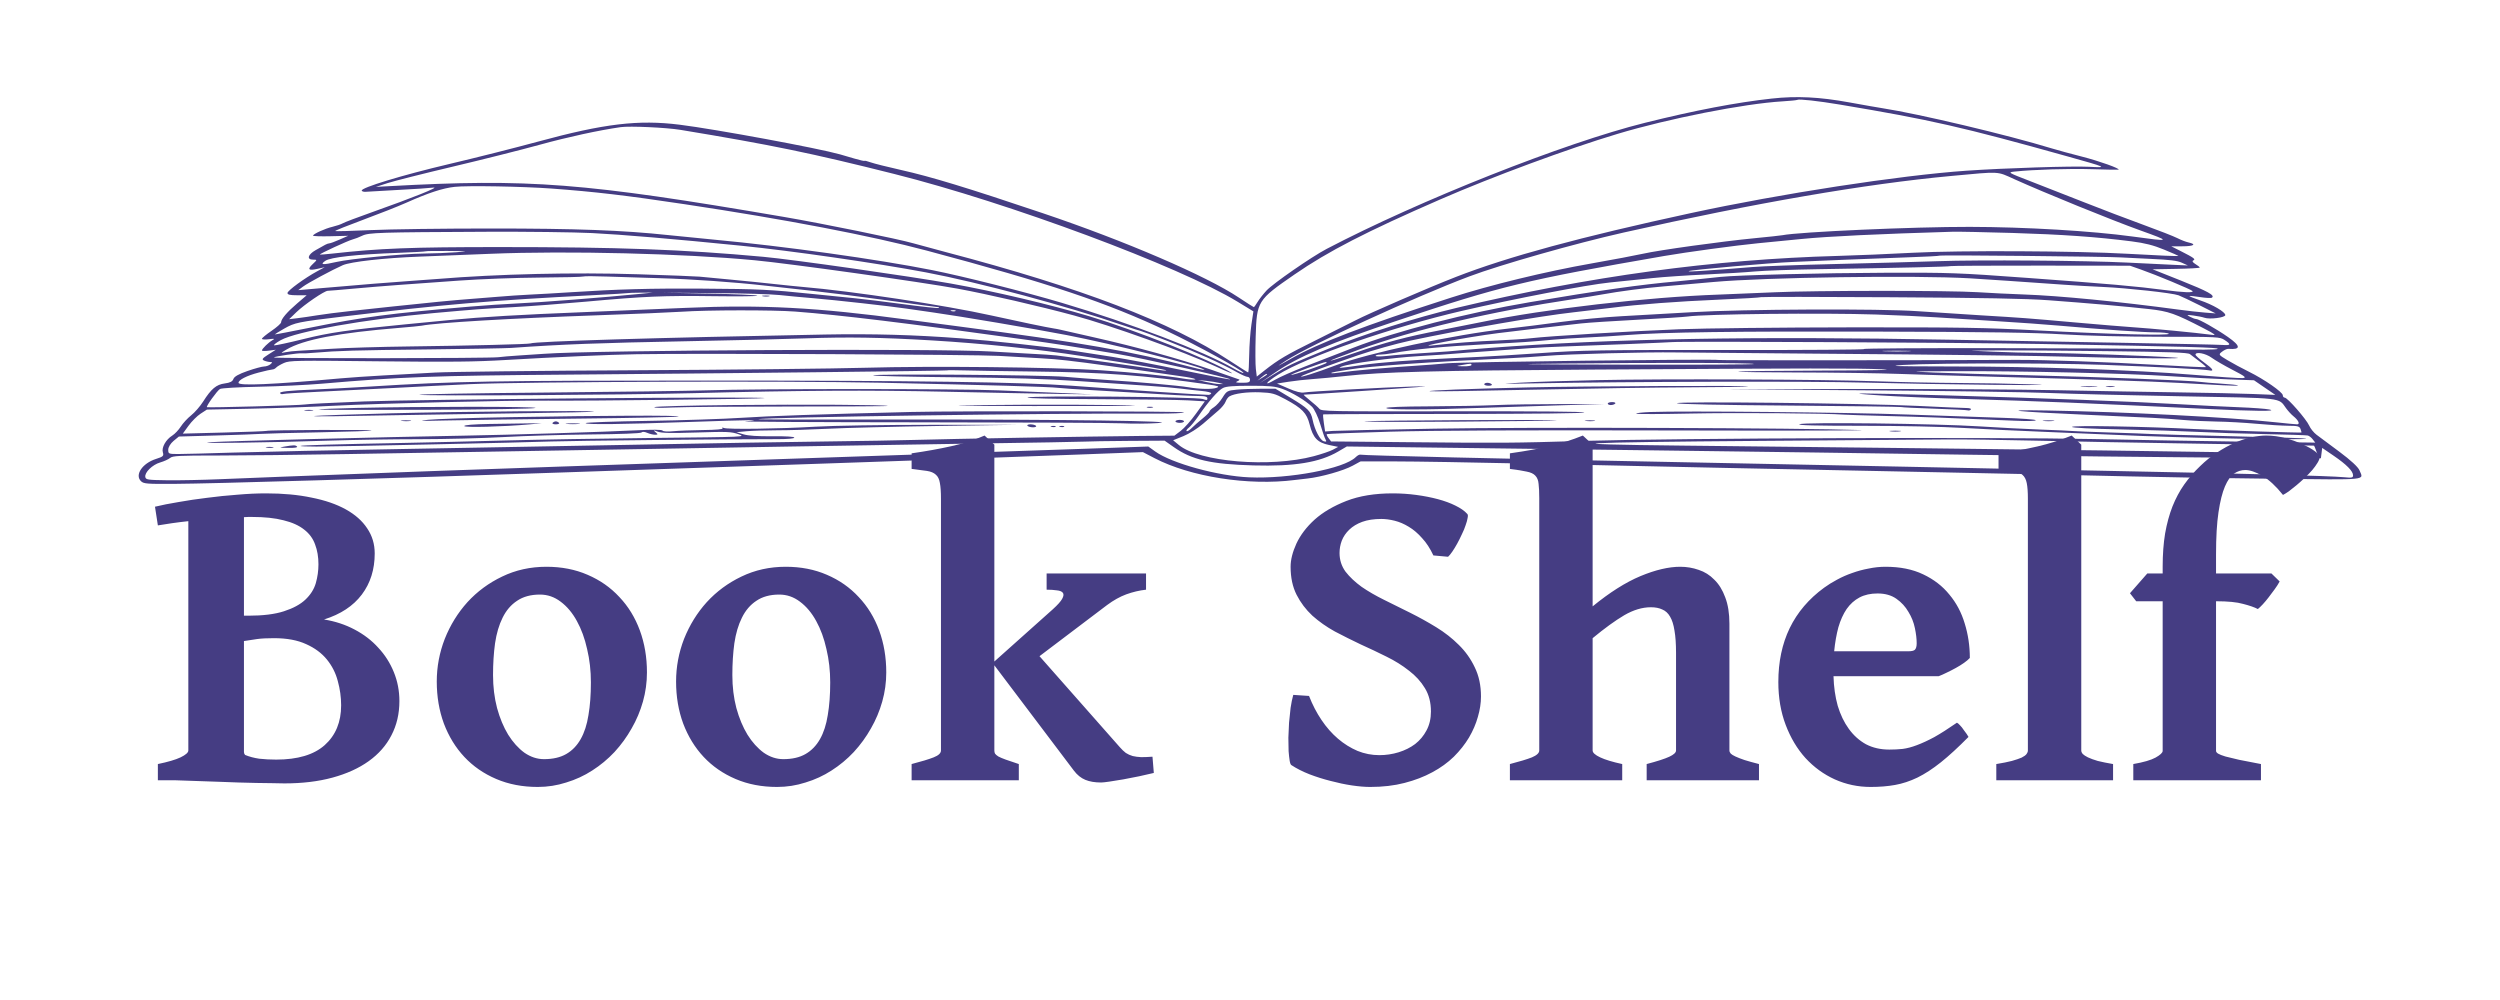 <svg width="150" height="60" viewBox="0 0 150 60" fill="none" xmlns="http://www.w3.org/2000/svg">
<path d="M23.964 42.066C23.964 42.822 23.804 43.508 23.484 44.121C23.173 44.726 22.719 45.242 22.123 45.669C21.527 46.096 20.802 46.425 19.948 46.657C19.102 46.888 18.142 47.004 17.065 47.004C16.87 47.004 16.625 46.999 16.331 46.99C16.047 46.99 15.731 46.986 15.384 46.977C15.046 46.968 14.69 46.959 14.316 46.95C13.943 46.941 13.578 46.928 13.222 46.91C12.377 46.884 11.483 46.852 10.54 46.817H9.472V45.843C10.077 45.718 10.531 45.585 10.833 45.442C11.145 45.291 11.3 45.153 11.3 45.029V31.27C10.962 31.306 10.638 31.346 10.326 31.391C10.015 31.435 9.73 31.48 9.472 31.524L9.299 30.403C9.699 30.305 10.171 30.212 10.713 30.123C11.256 30.025 11.825 29.941 12.421 29.869C13.026 29.789 13.631 29.727 14.236 29.683C14.85 29.629 15.424 29.602 15.958 29.602C16.981 29.602 17.893 29.687 18.693 29.856C19.503 30.016 20.188 30.252 20.748 30.563C21.309 30.875 21.736 31.253 22.029 31.698C22.332 32.142 22.483 32.645 22.483 33.206C22.483 34.166 22.225 34.989 21.709 35.674C21.193 36.359 20.437 36.857 19.441 37.169C20.108 37.276 20.717 37.476 21.269 37.769C21.829 38.063 22.305 38.428 22.697 38.864C23.097 39.291 23.408 39.78 23.631 40.331C23.853 40.874 23.964 41.452 23.964 42.066ZM16.438 38.29C16.029 38.29 15.691 38.307 15.424 38.343C15.157 38.379 14.895 38.419 14.637 38.463V45.122C14.637 45.184 14.659 45.242 14.703 45.296C14.961 45.402 15.246 45.478 15.557 45.523C15.878 45.558 16.216 45.576 16.572 45.576C17.861 45.576 18.831 45.287 19.481 44.709C20.139 44.121 20.468 43.325 20.468 42.32C20.468 41.831 20.401 41.346 20.268 40.865C20.143 40.385 19.925 39.953 19.614 39.571C19.303 39.188 18.889 38.881 18.373 38.65C17.857 38.41 17.212 38.29 16.438 38.29ZM15.117 31.017H14.89C14.81 31.017 14.726 31.021 14.637 31.03V36.942H14.89C15.78 36.942 16.496 36.853 17.039 36.675C17.59 36.497 18.017 36.266 18.32 35.981C18.631 35.688 18.84 35.358 18.947 34.994C19.054 34.62 19.107 34.242 19.107 33.859C19.107 33.414 19.04 33.019 18.907 32.672C18.782 32.316 18.564 32.018 18.253 31.778C17.942 31.529 17.528 31.342 17.012 31.217C16.505 31.084 15.873 31.017 15.117 31.017ZM35.454 40.945C35.454 40.242 35.378 39.575 35.227 38.944C35.085 38.303 34.88 37.743 34.613 37.262C34.346 36.773 34.022 36.386 33.639 36.101C33.266 35.817 32.852 35.674 32.398 35.674C31.847 35.674 31.388 35.799 31.024 36.048C30.659 36.288 30.37 36.626 30.156 37.062C29.943 37.489 29.791 38.001 29.703 38.597C29.622 39.184 29.582 39.82 29.582 40.505C29.582 41.208 29.663 41.866 29.823 42.48C29.992 43.094 30.214 43.628 30.49 44.081C30.775 44.535 31.099 44.895 31.464 45.162C31.838 45.42 32.229 45.549 32.638 45.549C33.172 45.549 33.617 45.447 33.973 45.242C34.329 45.038 34.618 44.74 34.84 44.348C35.063 43.957 35.218 43.476 35.307 42.907C35.405 42.338 35.454 41.684 35.454 40.945ZM38.817 40.345C38.817 40.941 38.737 41.524 38.577 42.093C38.416 42.662 38.19 43.2 37.896 43.708C37.611 44.215 37.269 44.686 36.869 45.122C36.468 45.549 36.023 45.918 35.534 46.23C35.054 46.541 34.533 46.781 33.973 46.95C33.421 47.128 32.852 47.217 32.265 47.217C31.348 47.217 30.517 47.057 29.769 46.737C29.022 46.417 28.386 45.976 27.861 45.416C27.336 44.855 26.927 44.188 26.633 43.414C26.349 42.64 26.206 41.799 26.206 40.892C26.206 40.011 26.366 39.157 26.687 38.33C27.016 37.502 27.47 36.769 28.048 36.128C28.635 35.487 29.329 34.976 30.13 34.593C30.939 34.202 31.824 34.006 32.785 34.006C33.693 34.006 34.516 34.166 35.254 34.487C36.001 34.807 36.637 35.252 37.162 35.821C37.696 36.382 38.105 37.049 38.39 37.823C38.675 38.597 38.817 39.437 38.817 40.345ZM49.813 40.945C49.813 40.242 49.737 39.575 49.586 38.944C49.444 38.303 49.239 37.743 48.972 37.262C48.705 36.773 48.38 36.386 47.998 36.101C47.624 35.817 47.211 35.674 46.757 35.674C46.205 35.674 45.747 35.799 45.382 36.048C45.018 36.288 44.728 36.626 44.515 37.062C44.301 37.489 44.15 38.001 44.061 38.597C43.981 39.184 43.941 39.82 43.941 40.505C43.941 41.208 44.021 41.866 44.181 42.48C44.35 43.094 44.573 43.628 44.849 44.081C45.133 44.535 45.458 44.895 45.823 45.162C46.196 45.42 46.588 45.549 46.997 45.549C47.531 45.549 47.976 45.447 48.331 45.242C48.687 45.038 48.977 44.74 49.199 44.348C49.421 43.957 49.577 43.476 49.666 42.907C49.764 42.338 49.813 41.684 49.813 40.945ZM53.176 40.345C53.176 40.941 53.096 41.524 52.935 42.093C52.775 42.662 52.548 43.2 52.255 43.708C51.97 44.215 51.628 44.686 51.227 45.122C50.827 45.549 50.382 45.918 49.893 46.23C49.412 46.541 48.892 46.781 48.331 46.95C47.78 47.128 47.211 47.217 46.623 47.217C45.707 47.217 44.875 47.057 44.128 46.737C43.381 46.417 42.745 45.976 42.22 45.416C41.695 44.855 41.286 44.188 40.992 43.414C40.707 42.64 40.565 41.799 40.565 40.892C40.565 40.011 40.725 39.157 41.045 38.33C41.375 37.502 41.828 36.769 42.407 36.128C42.994 35.487 43.688 34.976 44.488 34.593C45.298 34.202 46.183 34.006 47.144 34.006C48.051 34.006 48.874 34.166 49.613 34.487C50.36 34.807 50.996 35.252 51.521 35.821C52.055 36.382 52.464 37.049 52.748 37.823C53.033 38.597 53.176 39.437 53.176 40.345ZM54.697 46.817V45.843C55.284 45.691 55.724 45.558 56.018 45.442C56.312 45.327 56.458 45.189 56.458 45.029V29.923C56.458 29.514 56.436 29.198 56.392 28.975C56.356 28.753 56.276 28.588 56.151 28.482C56.027 28.366 55.849 28.29 55.618 28.255C55.386 28.219 55.079 28.179 54.697 28.135V27.2C55.56 27.076 56.352 26.934 57.072 26.773C57.802 26.613 58.469 26.4 59.074 26.133L59.661 26.68V39.691L63.171 36.555C63.464 36.288 63.651 36.079 63.731 35.928C63.82 35.768 63.833 35.648 63.771 35.568C63.709 35.487 63.589 35.438 63.411 35.421C63.233 35.394 63.028 35.381 62.797 35.381V34.407H68.762V35.381C68.362 35.425 67.966 35.519 67.574 35.661C67.192 35.803 66.809 36.017 66.427 36.301L62.37 39.371L67.187 44.829C67.312 44.971 67.432 45.087 67.548 45.175C67.672 45.256 67.81 45.318 67.961 45.362C68.112 45.398 68.282 45.42 68.468 45.429C68.664 45.429 68.891 45.42 69.149 45.402L69.229 46.377C68.971 46.439 68.677 46.505 68.348 46.577C68.019 46.639 67.699 46.701 67.388 46.764C67.085 46.817 66.809 46.861 66.56 46.897C66.32 46.932 66.155 46.95 66.066 46.95C65.693 46.95 65.377 46.897 65.119 46.79C64.861 46.683 64.634 46.501 64.438 46.243L59.661 39.918V45.029C59.661 45.1 59.674 45.162 59.701 45.216C59.737 45.269 59.803 45.327 59.901 45.389C59.999 45.442 60.146 45.505 60.342 45.576C60.537 45.647 60.8 45.736 61.129 45.843V46.817H54.697ZM88.859 41.786C88.859 42.186 88.796 42.596 88.672 43.014C88.556 43.432 88.378 43.846 88.138 44.255C87.898 44.655 87.596 45.038 87.231 45.402C86.866 45.758 86.434 46.07 85.936 46.337C85.447 46.603 84.891 46.817 84.268 46.977C83.654 47.137 82.969 47.217 82.213 47.217C81.893 47.217 81.524 47.186 81.106 47.124C80.696 47.062 80.274 46.973 79.838 46.857C79.411 46.75 78.988 46.617 78.57 46.457C78.161 46.297 77.801 46.114 77.489 45.91C77.445 45.892 77.409 45.807 77.382 45.656C77.356 45.496 77.334 45.3 77.316 45.069C77.307 44.829 77.302 44.562 77.302 44.268C77.311 43.966 77.325 43.663 77.343 43.361C77.369 43.058 77.4 42.76 77.436 42.467C77.48 42.173 77.534 41.915 77.596 41.693L78.543 41.759C78.748 42.284 78.997 42.765 79.291 43.2C79.584 43.636 79.913 44.01 80.278 44.322C80.643 44.633 81.034 44.877 81.453 45.055C81.871 45.224 82.307 45.309 82.76 45.309C83.161 45.309 83.548 45.251 83.921 45.136C84.295 45.02 84.624 44.855 84.909 44.642C85.194 44.419 85.42 44.148 85.589 43.828C85.767 43.499 85.856 43.12 85.856 42.693C85.856 42.151 85.736 41.684 85.496 41.292C85.256 40.892 84.936 40.541 84.535 40.238C84.144 39.927 83.695 39.646 83.187 39.397C82.689 39.148 82.173 38.904 81.639 38.663C81.115 38.414 80.599 38.156 80.091 37.889C79.593 37.614 79.144 37.298 78.744 36.942C78.352 36.577 78.036 36.159 77.796 35.688C77.556 35.216 77.436 34.656 77.436 34.006C77.436 33.588 77.552 33.125 77.783 32.618C78.023 32.102 78.388 31.622 78.877 31.177C79.375 30.732 80.011 30.359 80.785 30.056C81.559 29.754 82.485 29.602 83.561 29.602C84.041 29.602 84.513 29.634 84.975 29.696C85.438 29.758 85.87 29.843 86.27 29.949C86.67 30.056 87.022 30.185 87.324 30.336C87.636 30.488 87.871 30.652 88.031 30.83C88.076 30.866 88.085 30.946 88.058 31.07C88.04 31.195 88 31.342 87.938 31.511C87.885 31.68 87.809 31.862 87.711 32.058C87.622 32.254 87.529 32.44 87.431 32.618C87.333 32.796 87.235 32.956 87.137 33.099C87.04 33.241 86.955 33.343 86.884 33.406L86.003 33.326C85.807 32.907 85.581 32.56 85.323 32.285C85.073 32 84.806 31.773 84.522 31.604C84.246 31.435 83.966 31.315 83.681 31.244C83.396 31.173 83.13 31.137 82.88 31.137C82.436 31.137 82.053 31.195 81.733 31.311C81.421 31.426 81.163 31.582 80.959 31.778C80.754 31.973 80.603 32.196 80.505 32.445C80.416 32.685 80.372 32.93 80.372 33.179C80.372 33.597 80.492 33.971 80.732 34.3C80.981 34.62 81.301 34.922 81.693 35.207C82.093 35.483 82.547 35.745 83.054 35.995C83.561 36.244 84.082 36.502 84.615 36.769C85.149 37.035 85.669 37.325 86.177 37.636C86.684 37.947 87.133 38.299 87.524 38.69C87.925 39.081 88.245 39.531 88.485 40.038C88.734 40.545 88.859 41.128 88.859 41.786ZM98.8 46.817V45.843C99.441 45.674 99.895 45.527 100.162 45.402C100.429 45.278 100.562 45.153 100.562 45.029V39.17C100.562 38.628 100.531 38.183 100.469 37.836C100.415 37.48 100.326 37.2 100.202 36.995C100.086 36.791 99.93 36.648 99.735 36.568C99.548 36.479 99.321 36.435 99.054 36.435C98.538 36.435 98.004 36.595 97.453 36.915C96.91 37.236 96.278 37.694 95.558 38.29V45.029C95.558 45.162 95.709 45.3 96.011 45.442C96.314 45.585 96.754 45.718 97.333 45.843V46.817H90.594V45.843C91.181 45.691 91.621 45.558 91.915 45.442C92.208 45.318 92.355 45.18 92.355 45.029V29.896C92.355 29.522 92.342 29.233 92.315 29.029C92.297 28.815 92.231 28.651 92.115 28.535C92.008 28.419 91.835 28.339 91.594 28.295C91.354 28.241 91.021 28.188 90.594 28.135V27.2C91.092 27.129 91.537 27.058 91.928 26.987C92.328 26.916 92.698 26.84 93.036 26.76C93.374 26.671 93.698 26.578 94.01 26.48C94.321 26.382 94.641 26.266 94.971 26.133L95.558 26.68V36.382C96.581 35.545 97.537 34.94 98.427 34.567C99.325 34.193 100.122 34.006 100.815 34.006C101.198 34.006 101.567 34.068 101.923 34.193C102.279 34.309 102.59 34.504 102.857 34.78C103.133 35.047 103.351 35.398 103.511 35.834C103.68 36.27 103.765 36.8 103.765 37.422V45.029C103.765 45.091 103.791 45.153 103.845 45.216C103.898 45.269 103.991 45.327 104.125 45.389C104.258 45.451 104.441 45.523 104.672 45.602C104.903 45.674 105.192 45.754 105.539 45.843V46.817H98.8ZM112.652 35.608C112.234 35.608 111.874 35.688 111.571 35.848C111.269 36.008 111.011 36.239 110.797 36.542C110.593 36.844 110.428 37.209 110.303 37.636C110.188 38.063 110.103 38.543 110.05 39.077H114.494C114.698 39.077 114.832 39.046 114.894 38.984C114.965 38.913 115.001 38.783 115.001 38.597C115.001 38.33 114.965 38.027 114.894 37.689C114.823 37.342 114.694 37.018 114.507 36.715C114.329 36.404 114.089 36.141 113.786 35.928C113.484 35.714 113.106 35.608 112.652 35.608ZM118.19 39.477C118.11 39.566 117.994 39.664 117.843 39.771C117.692 39.878 117.527 39.98 117.349 40.078C117.171 40.176 116.989 40.269 116.802 40.358C116.624 40.447 116.464 40.518 116.322 40.572H110.01C110.028 41.212 110.112 41.804 110.263 42.346C110.424 42.88 110.646 43.343 110.931 43.734C111.215 44.126 111.558 44.433 111.958 44.655C112.367 44.869 112.834 44.975 113.359 44.975C113.635 44.975 113.902 44.962 114.16 44.935C114.427 44.9 114.712 44.824 115.014 44.709C115.325 44.593 115.672 44.433 116.055 44.228C116.437 44.014 116.891 43.725 117.416 43.361C117.469 43.387 117.532 43.441 117.603 43.521C117.683 43.601 117.754 43.69 117.816 43.788C117.888 43.877 117.95 43.961 118.003 44.041C118.057 44.121 118.092 44.179 118.11 44.215C117.496 44.837 116.945 45.344 116.455 45.736C115.966 46.127 115.494 46.434 115.041 46.657C114.596 46.87 114.151 47.017 113.706 47.097C113.261 47.177 112.772 47.217 112.238 47.217C111.482 47.217 110.766 47.066 110.09 46.764C109.423 46.461 108.836 46.034 108.328 45.482C107.83 44.931 107.434 44.268 107.141 43.494C106.847 42.72 106.7 41.862 106.7 40.919C106.7 39.709 106.927 38.632 107.381 37.689C107.844 36.737 108.533 35.928 109.449 35.261C109.681 35.092 109.939 34.931 110.223 34.78C110.517 34.62 110.819 34.487 111.131 34.38C111.451 34.264 111.78 34.175 112.118 34.113C112.456 34.042 112.794 34.006 113.132 34.006C114.004 34.006 114.756 34.157 115.388 34.46C116.028 34.762 116.553 35.167 116.962 35.674C117.38 36.172 117.687 36.751 117.883 37.409C118.088 38.067 118.19 38.757 118.19 39.477ZM119.778 46.817V45.843C120.161 45.781 120.472 45.718 120.712 45.656C120.961 45.585 121.157 45.518 121.299 45.456C121.442 45.385 121.54 45.313 121.593 45.242C121.646 45.171 121.673 45.1 121.673 45.029V29.923C121.673 29.522 121.651 29.211 121.606 28.989C121.562 28.766 121.477 28.602 121.353 28.495C121.228 28.379 121.05 28.304 120.819 28.268C120.588 28.224 120.285 28.179 119.912 28.135V27.2C120.356 27.138 120.77 27.076 121.153 27.014C121.535 26.942 121.9 26.867 122.247 26.787C122.594 26.707 122.936 26.613 123.274 26.506C123.612 26.4 123.955 26.275 124.302 26.133L124.876 26.68V45.029C124.876 45.1 124.907 45.171 124.969 45.242C125.031 45.304 125.134 45.371 125.276 45.442C125.427 45.514 125.623 45.585 125.863 45.656C126.112 45.718 126.419 45.781 126.784 45.843V46.817H119.778ZM139.181 27.414C139.181 27.512 139.137 27.632 139.048 27.774C138.967 27.908 138.861 28.055 138.727 28.215C138.594 28.366 138.443 28.522 138.274 28.682C138.105 28.842 137.94 28.989 137.78 29.122C137.62 29.256 137.468 29.376 137.326 29.482C137.184 29.58 137.068 29.651 136.979 29.696C136.552 29.162 136.138 28.78 135.738 28.548C135.338 28.317 134.995 28.201 134.711 28.201C134.479 28.201 134.257 28.273 134.043 28.415C133.839 28.557 133.656 28.815 133.496 29.189C133.336 29.562 133.207 30.078 133.109 30.737C133.011 31.395 132.962 32.236 132.962 33.259V34.407H136.285L136.779 34.887C136.699 35.038 136.597 35.198 136.472 35.367C136.356 35.527 136.236 35.688 136.112 35.848C135.996 35.999 135.88 36.137 135.765 36.261C135.649 36.386 135.551 36.479 135.471 36.542C135.267 36.435 134.973 36.333 134.59 36.235C134.217 36.128 133.674 36.075 132.962 36.075V45.055C132.962 45.109 133.002 45.162 133.083 45.216C133.172 45.269 133.318 45.327 133.523 45.389C133.736 45.442 134.012 45.509 134.35 45.589C134.697 45.66 135.133 45.745 135.658 45.843V46.817H127.998V45.843C128.612 45.736 129.057 45.607 129.333 45.456C129.617 45.296 129.76 45.162 129.76 45.055V36.075H128.172L127.798 35.594L128.839 34.407H129.76V33.993C129.76 33.263 129.809 32.6 129.907 32.005C130.013 31.408 130.16 30.87 130.347 30.39C130.543 29.901 130.778 29.46 131.054 29.069C131.339 28.668 131.659 28.299 132.015 27.961C132.344 27.641 132.682 27.369 133.029 27.147C133.385 26.916 133.732 26.724 134.07 26.573C134.417 26.422 134.751 26.311 135.071 26.24C135.4 26.169 135.698 26.133 135.965 26.133C136.365 26.133 136.757 26.186 137.139 26.293C137.531 26.4 137.873 26.524 138.167 26.667C138.469 26.8 138.714 26.938 138.901 27.08C139.088 27.223 139.181 27.334 139.181 27.414Z" fill="#453D83"/>
<path fill-rule="evenodd" clip-rule="evenodd" d="M106.304 5.914C104.189 6.145 101.684 6.624 98.702 7.367C93.869 8.571 85.183 12.012 79.6 14.933C78.702 15.403 76.385 17.007 75.993 17.43C75.798 17.64 75.555 17.95 75.454 18.12C75.352 18.289 75.251 18.428 75.23 18.428C75.208 18.428 74.802 18.169 74.328 17.853C72.372 16.549 67.496 14.451 62.543 12.783C58.036 11.265 55.874 10.606 54.058 10.198C53.256 10.018 52.436 9.812 52.237 9.74C52.038 9.669 51.874 9.629 51.874 9.652C51.874 9.675 51.601 9.613 51.268 9.515C50.934 9.416 50.546 9.303 50.405 9.263C49.078 8.888 42.972 7.758 40.786 7.483C38.295 7.171 36.256 7.415 32.262 8.502C30.927 8.865 28.545 9.467 26.968 9.838C24.146 10.503 21.64 11.265 21.704 11.439C21.721 11.488 21.833 11.519 21.952 11.507C22.071 11.495 22.945 11.445 23.893 11.396C24.842 11.347 25.791 11.284 26.001 11.256C26.426 11.201 24.769 11.864 22.296 12.741C21.453 13.039 20.677 13.334 20.571 13.395C20.466 13.456 20.19 13.55 19.959 13.605C19.505 13.711 18.782 14.039 18.782 14.139C18.782 14.173 19.257 14.189 19.837 14.174L20.891 14.148L20.38 14.373C20.099 14.497 19.823 14.599 19.767 14.599C19.712 14.6 19.597 14.639 19.512 14.687C19.427 14.736 19.171 14.879 18.942 15.007C18.468 15.272 18.384 15.579 18.786 15.579C19.042 15.579 19.041 15.583 18.763 15.845C18.419 16.17 18.508 16.253 19.063 16.127L19.485 16.031L19.039 16.272C18.285 16.68 17.249 17.437 17.249 17.58C17.249 17.681 17.395 17.715 17.826 17.715H18.402L17.828 18.207C17.218 18.728 16.866 19.143 16.866 19.339C16.866 19.405 16.607 19.636 16.291 19.852C15.975 20.068 15.716 20.282 15.716 20.327C15.716 20.372 15.903 20.384 16.131 20.354C16.475 20.31 16.512 20.319 16.349 20.41C16.118 20.538 15.716 20.93 15.716 21.027C15.716 21.064 15.903 21.07 16.131 21.04L16.547 20.985L16.102 21.269C15.736 21.502 15.69 21.567 15.846 21.635C15.95 21.681 16.114 21.719 16.211 21.72C16.352 21.721 16.355 21.747 16.227 21.855C16.14 21.928 15.969 21.989 15.849 21.989C15.728 21.989 15.281 22.11 14.855 22.258C14.32 22.444 14.058 22.592 14.005 22.738C13.95 22.891 13.809 22.963 13.487 23.006C12.979 23.072 12.676 23.326 12.188 24.095C12.009 24.377 11.686 24.747 11.471 24.918C11.256 25.089 10.975 25.394 10.847 25.595C10.719 25.796 10.489 26.039 10.337 26.134C9.952 26.372 9.682 26.856 9.772 27.143C9.838 27.353 9.79 27.4 9.364 27.535C8.538 27.796 8.065 28.503 8.466 28.877C8.628 29.028 8.822 29.043 10.488 29.032C12.703 29.018 23.117 28.712 33.604 28.352C38.414 28.188 44.344 27.986 49.383 27.816C55.404 27.613 60.477 27.434 64.729 27.273L68.576 27.127L69.265 27.486C71.43 28.613 74.91 29.156 77.684 28.8C77.789 28.786 78.134 28.747 78.45 28.711C79.279 28.619 80.611 28.241 81.158 27.943L81.629 27.686L83.713 27.685C84.859 27.685 88.413 27.744 91.61 27.816C98.695 27.976 108.04 28.173 117.164 28.354C120.924 28.429 125.667 28.532 127.705 28.582C129.743 28.633 133.724 28.698 136.553 28.728C142.214 28.787 141.813 28.828 141.569 28.22C141.49 28.025 141.042 27.61 140.366 27.107C139.774 26.667 139.155 26.206 138.991 26.084C138.827 25.961 138.629 25.715 138.551 25.537C138.384 25.155 137.249 23.858 137.083 23.858C137.02 23.858 136.968 23.795 136.968 23.717C136.968 23.531 135.853 22.756 134.935 22.304C134.533 22.106 133.954 21.794 133.648 21.611C133.104 21.285 133.097 21.275 133.326 21.099C133.455 21 133.622 20.924 133.699 20.93C134.465 20.992 134.459 20.768 133.678 20.221C132.981 19.733 131.932 19.14 131.765 19.14C131.702 19.14 131.539 19.081 131.403 19.008C131.173 18.885 131.187 18.88 131.602 18.931C131.848 18.962 132.148 19.022 132.268 19.065C132.581 19.176 133.518 19.056 133.518 18.905C133.518 18.716 132.767 18.277 132.005 18.021C131.63 17.895 131.342 17.778 131.367 17.761C131.391 17.744 131.684 17.774 132.017 17.827C132.351 17.88 132.665 17.895 132.715 17.86C132.914 17.721 132.478 17.482 130.852 16.833L129.156 16.158L130.571 16.132C131.349 16.119 131.985 16.083 131.985 16.054C131.985 16.024 131.867 15.929 131.723 15.842C131.56 15.743 131.512 15.662 131.597 15.626C131.758 15.556 131.641 15.47 130.842 15.065L130.274 14.778H130.938C131.624 14.778 131.818 14.659 131.314 14.548C131.156 14.514 130.854 14.397 130.644 14.289C130.433 14.181 129.513 13.821 128.599 13.488C127.686 13.156 126.105 12.554 125.086 12.151C124.067 11.748 122.605 11.175 121.837 10.879C120.471 10.352 120.45 10.34 120.879 10.294C122.023 10.174 124.146 10.109 125.533 10.152C126.376 10.179 127.086 10.192 127.11 10.181C127.242 10.123 125.946 9.659 124.923 9.399C124.275 9.234 123.457 9.011 123.105 8.904C120.44 8.09 115.137 6.832 112.948 6.493C112.702 6.456 111.811 6.299 110.967 6.145C109.162 5.816 107.81 5.749 106.304 5.914ZM110.392 6.275C115.833 7.186 117.741 7.62 124.064 9.388C126.445 10.053 126.476 10.068 125.341 10.007C124.357 9.954 120.264 10.085 117.995 10.242C113.991 10.52 106.829 11.621 101.449 12.786C94.815 14.223 90.464 15.405 87.363 16.613C85.707 17.258 82.165 18.79 81.325 19.224C80.974 19.406 79.902 19.943 78.944 20.418C77.175 21.294 76.713 21.567 75.874 22.226L75.407 22.595L75.351 22.136C75.32 21.883 75.316 21.006 75.341 20.186C75.407 18.065 75.444 18.006 77.67 16.469C79.686 15.078 82.002 13.886 86.436 11.956C89.568 10.592 94.059 8.932 97.041 8.036C100.107 7.114 104.648 6.218 106.943 6.082C107.399 6.055 107.801 6.015 107.834 5.993C107.933 5.929 109.083 6.056 110.392 6.275ZM40.829 7.792C46.286 8.693 48.696 9.191 53.663 10.44C60.533 12.167 70.771 15.979 74.261 18.108L75.204 18.683L75.086 19.468C75.021 19.9 74.96 20.723 74.952 21.299C74.944 21.874 74.916 22.344 74.891 22.345C74.865 22.345 74.376 22.037 73.805 21.661C70.225 19.31 64.918 17.277 56.73 15.121C55.992 14.927 55.128 14.693 54.81 14.601C53.908 14.34 49.351 13.411 47.019 13.012C35.018 10.958 31.77 10.706 23.318 11.172L22.552 11.214L23.254 10.986C23.641 10.861 25.395 10.418 27.151 10.002C28.908 9.587 31.266 8.993 32.391 8.683C34.092 8.215 35.93 7.816 37.245 7.628C37.784 7.551 39.981 7.652 40.829 7.792ZM120.872 10.756C122.691 11.577 126.69 13.204 128.406 13.82C130.294 14.498 130.278 14.511 127.96 14.192C125.518 13.856 121.51 13.618 118.186 13.612C114.842 13.605 107.949 13.912 106.943 14.113C106.837 14.134 106.09 14.214 105.282 14.292C103.318 14.481 99.526 15.008 98.574 15.225C98.152 15.32 96.775 15.58 95.514 15.802C92.721 16.294 89.436 17.093 87.075 17.854C81.821 19.547 79.105 20.585 77.428 21.54C76.545 22.044 76.525 22.051 77.173 21.628C78.569 20.718 84.936 17.795 88.161 16.584C90.034 15.88 94.523 14.604 97.424 13.951C105.269 12.184 111.936 11.033 117.1 10.555C120.06 10.281 119.79 10.266 120.872 10.756ZM33.093 11.313C35.695 11.505 37.559 11.724 41.078 12.253C47.132 13.162 52.272 14.147 55.615 15.039C62.947 16.995 66.418 18.158 70.04 19.872C71.804 20.707 74.597 22.237 74.61 22.375C74.614 22.416 74.344 22.293 74.01 22.102C72.207 21.065 67.856 19.404 63.724 18.174C61.515 17.517 57.806 16.581 55.937 16.209C52.669 15.558 47.004 14.766 42.867 14.381C42.023 14.303 40.787 14.18 40.12 14.108C37.379 13.814 34.57 13.71 29.435 13.71C26.633 13.71 23.401 13.753 22.253 13.806C21.105 13.858 20.141 13.884 20.111 13.864C20.082 13.843 20.834 13.54 21.783 13.189C22.732 12.838 23.907 12.374 24.394 12.156C25.707 11.57 26.562 11.29 27.278 11.211C28.033 11.127 31.367 11.186 33.093 11.313ZM35.52 13.984C37.282 14.07 40.466 14.34 44.464 14.743C47.485 15.047 52.594 15.784 55.547 16.341C58.737 16.942 64.019 18.361 67.434 19.533C67.945 19.708 68.392 19.852 68.428 19.852C68.463 19.852 69.214 20.133 70.096 20.477C71.787 21.137 73.311 21.822 74.183 22.315C74.472 22.478 74.773 22.612 74.854 22.612C74.935 22.612 75.001 22.692 75.001 22.79C75.001 22.936 74.916 22.968 74.521 22.966C74.176 22.965 74.095 22.942 74.23 22.882C74.334 22.837 74.391 22.787 74.358 22.771C74.325 22.755 73.579 22.494 72.701 22.192C70.802 21.537 68.198 20.817 65.663 20.246C64.65 20.018 63.735 19.809 63.629 19.784C63.524 19.758 63.341 19.723 63.224 19.707C62.896 19.661 61.039 19.276 59.477 18.928C56.705 18.311 51.059 17.457 48.169 17.216C47.853 17.19 47.105 17.113 46.508 17.047C45.911 16.98 44.732 16.86 43.889 16.781C43.046 16.702 42.183 16.62 41.972 16.599C41.762 16.578 40.109 16.514 38.3 16.456C34.424 16.333 29.901 16.438 26.257 16.737C25.695 16.783 24.89 16.842 24.468 16.868C23.702 16.916 21.481 17.097 19.138 17.301L17.896 17.409L18.18 17.197C18.463 16.983 19.97 16.173 20.571 15.91C21.044 15.704 23.069 15.477 25.171 15.397C26.19 15.358 28.116 15.281 29.451 15.227C34.053 15.039 41.036 15.211 45.294 15.617C47.4 15.817 55.317 16.926 57.464 17.321C59.257 17.651 62.391 18.373 64.448 18.93C66.669 19.531 71.036 21.1 72.892 21.964C73.665 22.324 74.097 22.494 73.851 22.342C72.658 21.604 68.109 19.801 65.354 18.974C63.002 18.268 59.658 17.478 57.049 17.012C54.592 16.573 47.541 15.568 45.806 15.409C40.971 14.966 37.097 14.823 29.962 14.824C24.693 14.824 22.773 14.899 19.932 15.216C19.546 15.259 19.214 15.284 19.195 15.271C19.143 15.238 20.889 14.433 21.164 14.364C21.295 14.331 21.552 14.232 21.735 14.143C22.127 13.954 22.734 13.935 29.196 13.906C31.585 13.895 34.431 13.93 35.52 13.984ZM120.742 13.977C123.719 14.067 125.806 14.214 127.897 14.482C128.701 14.585 129.206 14.714 129.845 14.977C130.319 15.172 130.708 15.342 130.708 15.355C130.708 15.383 129.509 15.333 127.641 15.226C124.626 15.052 117.53 15.018 114.8 15.164C113.395 15.239 111.354 15.325 110.265 15.355C102.818 15.561 95.39 16.572 87.431 18.464C84.941 19.056 81.903 20.022 79.728 20.914C77.445 21.85 77.299 21.919 76.393 22.482L75.576 22.99L76.482 22.369C77.9 21.396 79.802 20.587 83.883 19.222C90.023 17.168 91.581 16.792 99.852 15.359C101.186 15.128 104.178 14.722 105.473 14.596C105.965 14.548 107.144 14.432 108.093 14.339C109.702 14.181 112.702 14.037 117.164 13.904C117.48 13.895 119.09 13.928 120.742 13.977ZM27.343 15.137C26.886 15.173 26.024 15.207 25.426 15.213C24.149 15.226 21.007 15.527 20.197 15.715C19.366 15.907 19.174 15.89 19.514 15.653C19.832 15.431 21.363 15.264 23.957 15.168C24.8 15.136 25.514 15.096 25.544 15.078C25.573 15.06 26.177 15.051 26.885 15.058C28.144 15.072 28.154 15.073 27.343 15.137ZM127.258 15.445C127.433 15.459 128.247 15.499 129.066 15.535C130.182 15.583 130.644 15.64 130.913 15.764L131.273 15.928L130.319 15.885C129.795 15.861 128.59 15.803 127.641 15.755C125.154 15.631 118.729 15.583 116.27 15.671C115.11 15.712 112.35 15.788 110.137 15.841C107.923 15.894 105.681 15.975 105.154 16.022C104.627 16.069 103.879 16.129 103.493 16.154C103.106 16.18 102.445 16.227 102.024 16.259C101.602 16.29 101.286 16.295 101.321 16.268C101.42 16.194 106.226 15.77 107.581 15.716C108.249 15.689 109.686 15.628 110.776 15.581C111.865 15.534 113.561 15.469 114.545 15.437C115.529 15.405 116.362 15.36 116.397 15.336C116.461 15.293 126.645 15.396 127.258 15.445ZM128.454 16.172C129.353 16.487 131.466 17.367 131.549 17.461C131.651 17.576 131.018 17.553 129.877 17.401C128.247 17.183 126.475 17.026 121.7 16.678C117.45 16.367 117.025 16.352 113.139 16.365C109.362 16.378 104.297 16.504 103.237 16.613C102.991 16.637 102.416 16.698 101.96 16.747C101.503 16.796 100.899 16.857 100.618 16.882C98.427 17.076 96.016 17.418 91.802 18.129C88.054 18.763 83.778 19.864 81.227 20.855C80.314 21.209 78.989 21.723 78.282 21.998C77.576 22.272 76.778 22.625 76.51 22.782C75.776 23.211 75.925 22.957 76.687 22.479C78.403 21.404 83.54 19.622 87.713 18.653C90.852 17.925 95.189 17.092 96.584 16.95C97.327 16.874 98.481 16.755 99.149 16.685C99.816 16.615 101.254 16.518 102.343 16.469C103.432 16.419 104.759 16.338 105.291 16.288C105.823 16.239 107.548 16.177 109.124 16.151C114.059 16.071 116.97 16.003 117.028 15.967C117.059 15.947 119.495 15.934 122.441 15.937L127.799 15.943L128.454 16.172ZM39.609 16.693C41.477 16.745 44.105 16.93 45.933 17.14C46.566 17.212 47.859 17.355 48.808 17.458C49.757 17.56 51.798 17.82 53.344 18.035C54.89 18.251 56.207 18.427 56.272 18.427C56.336 18.428 56.357 18.45 56.317 18.478C56.278 18.505 55.334 18.404 54.22 18.254C53.106 18.104 51.791 17.943 51.3 17.896C50.808 17.85 49.658 17.733 48.744 17.638C46.211 17.373 45.545 17.34 42.164 17.318C39.045 17.297 37.033 17.352 34.242 17.535C33.434 17.587 32.342 17.651 31.815 17.675C31.288 17.7 30.425 17.758 29.898 17.804C29.371 17.85 28.595 17.912 28.173 17.942C27.328 18.002 25.54 18.176 23.574 18.388C22.871 18.464 21.721 18.588 21.018 18.663C20.316 18.739 19.424 18.853 19.038 18.917C18.651 18.981 18.113 19.06 17.842 19.092L17.349 19.152L17.772 18.741C18.248 18.279 19.465 17.448 19.665 17.448C19.737 17.448 20.416 17.392 21.174 17.322C21.932 17.252 23.184 17.15 23.957 17.094C24.73 17.038 26.369 16.92 27.599 16.832C28.828 16.744 30.983 16.664 32.386 16.654C33.79 16.645 34.968 16.616 35.005 16.59C35.042 16.564 35.705 16.567 36.478 16.595C37.251 16.623 38.66 16.667 39.609 16.693ZM118.186 16.699C118.882 16.739 121.652 16.927 123.872 17.085C124.504 17.13 125.539 17.189 126.172 17.217C127.636 17.282 130.346 17.581 130.714 17.718C130.869 17.776 131.434 18.044 131.97 18.314L132.943 18.805L132.305 18.756C131.953 18.729 131.235 18.648 130.708 18.576C127.209 18.101 123.557 17.743 121.444 17.669C120.601 17.639 119.344 17.578 118.652 17.532C117.02 17.424 108.806 17.426 106.495 17.536C105.512 17.582 103.988 17.645 103.11 17.676C98.844 17.826 92.721 18.534 88.927 19.316C88.26 19.453 87.138 19.676 86.436 19.81C84.416 20.196 83.114 20.541 81.326 21.162C79.244 21.885 79.376 21.762 81.517 20.984C84.846 19.774 89.444 18.693 94.485 17.935C95.047 17.851 95.795 17.729 96.146 17.664C97.12 17.485 98.721 17.275 99.788 17.186C100.315 17.142 101.666 17.023 102.79 16.921C105.918 16.638 114.893 16.508 118.186 16.699ZM38.459 17.627C36.354 17.839 32.323 18.153 30.984 18.209C30.352 18.236 29.116 18.319 28.237 18.394C23.382 18.807 21.796 19.016 18.589 19.664C17.431 19.898 16.483 20.079 16.483 20.066C16.483 20.053 16.74 19.895 17.055 19.715C17.684 19.356 17.879 19.316 20.571 18.993C26.647 18.263 29.411 18.028 35.648 17.708C36.737 17.652 37.643 17.597 37.662 17.586C37.68 17.574 38.025 17.563 38.428 17.56L39.161 17.556L38.459 17.627ZM46.764 17.702C47.221 17.752 48.14 17.839 48.808 17.894C50.05 17.997 53.448 18.376 54.366 18.514C54.647 18.556 55.366 18.66 55.963 18.744C57.655 18.983 61.967 19.713 64.013 20.107C66.738 20.632 71.879 21.924 72.253 22.178C72.324 22.225 71.979 22.157 71.487 22.026C67.969 21.089 64.842 20.543 57.496 19.581C56.337 19.429 54.957 19.247 54.43 19.176C49.025 18.446 45.707 18.27 41.142 18.472C39.42 18.548 36.632 18.665 34.945 18.732C31.276 18.878 28.901 19.017 27.087 19.193C26.349 19.265 25.113 19.385 24.34 19.459C20.892 19.793 19.794 19.951 18.201 20.345C17.305 20.567 16.518 20.736 16.454 20.721C16.389 20.706 16.564 20.566 16.841 20.411C17.778 19.886 21.915 19.153 26.001 18.787C28.683 18.547 28.765 18.54 30.812 18.428C31.82 18.373 33.767 18.226 35.137 18.101C38.663 17.78 39.827 17.73 42.859 17.772C44.331 17.792 45.49 17.778 45.436 17.74C45.382 17.702 44.092 17.646 42.569 17.616L39.8 17.561L42.867 17.586C44.553 17.599 46.307 17.651 46.764 17.702ZM45.776 17.777C45.9 17.8 46.073 17.798 46.159 17.774C46.246 17.75 46.144 17.731 45.933 17.733C45.722 17.735 45.652 17.755 45.776 17.777ZM122.914 18.015C125.321 18.192 127.556 18.388 128.942 18.544C130.126 18.677 130.497 18.807 132.213 19.695C132.935 20.069 133.011 20.131 132.688 20.087C131.811 19.967 129.1 19.707 127.897 19.628C127.44 19.598 125.974 19.476 124.639 19.358C121.471 19.077 121.437 19.075 118.825 18.917C117.595 18.843 115.899 18.732 115.056 18.672C112.821 18.511 104.589 18.547 101.512 18.732C100.177 18.812 98.28 18.92 97.296 18.972C96.312 19.024 94.674 19.18 93.655 19.318C92.636 19.456 91.198 19.637 90.46 19.719C87.207 20.083 82.078 21.18 80.105 21.933C79.023 22.347 77.894 22.703 78.084 22.57C78.223 22.474 79.892 21.857 81.453 21.326C82.366 21.015 83.775 20.619 84.583 20.446C87.737 19.771 92.397 18.961 94.421 18.737C95.159 18.655 96.194 18.532 96.721 18.465C98.292 18.262 100.595 18.088 103.173 17.977C104.509 17.92 105.63 17.854 105.665 17.83C105.7 17.807 109.179 17.808 113.395 17.834C118.965 17.867 121.568 17.917 122.914 18.015ZM47.722 18.695C50.475 18.907 54.363 19.38 61.329 20.35C63.512 20.654 64.126 20.75 67.015 21.232C68.484 21.477 73.9 22.696 73.806 22.761C73.777 22.782 72.524 22.541 71.023 22.227C69.521 21.912 67.603 21.547 66.76 21.415C65.916 21.284 64.737 21.1 64.14 21.007C62.858 20.807 59.494 20.441 57.688 20.303C54.888 20.09 52.343 20.018 49.511 20.071C39.283 20.263 32.114 20.48 31.822 20.606C31.712 20.653 28.294 20.738 24.596 20.786C22.839 20.808 20.712 20.872 19.869 20.928C19.025 20.984 18.134 21.038 17.888 21.048C17.642 21.058 17.297 21.097 17.122 21.134C16.815 21.199 16.817 21.193 17.185 20.975C18.202 20.374 20.304 19.97 23.957 19.672C24.59 19.621 25.193 19.562 25.299 19.541C26.237 19.36 30.549 19.105 35.903 18.915C38.047 18.839 40.289 18.744 40.886 18.704C42.455 18.597 46.381 18.593 47.722 18.695ZM57.334 18.66C57.291 18.689 57.181 18.692 57.089 18.666C56.987 18.638 57.017 18.617 57.166 18.613C57.301 18.609 57.376 18.63 57.334 18.66ZM112.564 18.871C113.794 18.912 115.433 18.989 116.206 19.041C116.979 19.094 118.617 19.198 119.847 19.273C121.077 19.347 122.744 19.468 123.552 19.539C126.168 19.772 128.607 19.941 129.339 19.941C129.732 19.941 130.087 19.978 130.127 20.024C130.235 20.145 126.54 20.052 122.275 19.826C119.082 19.657 117.697 19.634 111.031 19.641C106.85 19.646 102.222 19.697 100.746 19.755C97.826 19.869 92.987 20.162 91.866 20.293C91.479 20.338 90.559 20.399 89.822 20.429C88.588 20.479 87.238 20.581 86.116 20.708C84.518 20.888 87.98 20.228 89.892 19.988C90.946 19.855 92.991 19.616 94.868 19.406C95.29 19.359 96.814 19.259 98.254 19.184C99.695 19.109 101.046 19.022 101.257 18.991C102.267 18.84 109.402 18.764 112.564 18.871ZM123.808 20.063C125.225 20.148 127.575 20.205 129.677 20.206C133.098 20.208 133.19 20.213 133.478 20.402C133.879 20.664 133.85 20.735 133.359 20.697C133.13 20.679 130.442 20.622 127.386 20.568C124.329 20.515 119.7 20.433 117.1 20.384C105.166 20.163 96.73 20.314 89.306 20.88C88.356 20.953 87.464 21.027 87.326 21.045C87.188 21.063 86.643 21.105 86.116 21.137C84.549 21.235 83.788 21.292 83.146 21.362C82.812 21.398 82.539 21.394 82.539 21.352C82.539 21.311 82.662 21.276 82.811 21.276C82.962 21.276 83.292 21.238 83.546 21.192C84.872 20.951 86.566 20.789 89.183 20.654C91.297 20.544 91.975 20.498 93.144 20.385C93.602 20.34 94.522 20.28 95.189 20.251C95.856 20.222 96.948 20.156 97.615 20.103C99.828 19.929 103.971 19.873 112.756 19.897C119.376 19.915 122.007 19.955 123.808 20.063ZM55.899 20.424C58.973 20.606 62.298 20.952 64.907 21.362C68.419 21.914 70.029 22.188 69.975 22.226C69.942 22.249 69.694 22.226 69.424 22.176C68.917 22.082 64.171 21.416 63.374 21.326C63.128 21.299 62.467 21.255 61.904 21.228C61.342 21.202 60.254 21.14 59.486 21.091C56.507 20.9 35.558 21.007 32.645 21.228C32.364 21.249 31.703 21.294 31.176 21.326C30.649 21.359 30.074 21.407 29.898 21.433C29.428 21.502 16.364 21.516 16.425 21.448C16.482 21.383 17.93 21.17 18.099 21.202C18.159 21.213 18.524 21.195 18.91 21.161C20.26 21.044 21.305 21.014 25.682 20.965C28.106 20.939 30.349 20.898 30.665 20.876C33.716 20.659 35.948 20.574 41.206 20.474C43.946 20.422 47.166 20.344 48.361 20.301C50.873 20.211 52.849 20.243 55.899 20.424ZM122.466 20.639C131.529 20.802 133.136 20.847 133.059 20.934C133.014 20.985 131.923 20.994 130.281 20.957C126.495 20.873 111.663 20.861 111.842 20.943C111.923 20.98 108.338 21.006 103.876 21.001C95.987 20.992 94.849 21.011 92.441 21.186C91.808 21.232 90.86 21.294 90.333 21.324C89.806 21.354 89.144 21.392 88.863 21.408C88.582 21.425 87.777 21.463 87.075 21.493C84.719 21.595 82.867 21.737 81.679 21.908C80.369 22.096 80.215 22.108 80.495 21.995C80.954 21.81 83.51 21.462 85.094 21.37C86.043 21.314 86.992 21.25 87.202 21.227C87.413 21.204 88.448 21.127 89.502 21.056C90.556 20.985 91.649 20.906 91.93 20.882C92.211 20.858 93.073 20.816 93.846 20.789C96.282 20.704 99.966 20.555 100.299 20.527C101.004 20.467 117.565 20.551 122.466 20.639ZM114.518 21.075C114.151 21.093 113.519 21.093 113.112 21.075C112.705 21.058 113.005 21.043 113.778 21.043C114.551 21.042 114.884 21.057 114.518 21.075ZM126.421 21.069C130.197 21.115 131.279 21.153 131.393 21.246C131.473 21.311 131.731 21.507 131.967 21.682C132.203 21.856 132.375 22.012 132.35 22.029C132.325 22.045 131.068 21.987 129.558 21.899C126.374 21.716 122.736 21.586 120.997 21.593C114.4 21.622 103.196 21.626 103.13 21.599C102.952 21.528 87.666 21.714 86.819 21.798C86.327 21.846 85.493 21.911 84.966 21.942C83.629 22.021 81.042 22.25 80.434 22.345C80.155 22.388 79.904 22.408 79.876 22.389C79.848 22.369 79.99 22.327 80.192 22.296C80.394 22.264 80.76 22.204 81.006 22.163C82.184 21.966 85.793 21.713 90.524 21.496C91.157 21.467 92.163 21.403 92.76 21.353C94.092 21.243 98.843 21.116 100.53 21.146C101.211 21.158 105.017 21.191 108.987 21.22C116.485 21.274 122.223 21.345 124.639 21.414C127.879 21.507 131.539 21.534 130.516 21.457C129.09 21.351 124.445 21.186 122.53 21.175C121.652 21.17 120.33 21.137 119.592 21.102L118.25 21.039L119.922 21.024C120.842 21.016 123.766 21.036 126.421 21.069ZM59.932 21.353C60.806 21.405 61.923 21.469 62.415 21.494C62.907 21.519 63.626 21.579 64.013 21.628C64.399 21.677 64.916 21.74 65.162 21.769C65.697 21.831 70.17 22.464 71.168 22.619C71.554 22.679 71.795 22.746 71.703 22.768C71.611 22.79 71.294 22.766 71 22.715C70.058 22.551 67.975 22.342 65.998 22.212C63.188 22.028 55.84 21.951 51.938 22.065C50.111 22.118 43.902 22.186 38.139 22.215C32.377 22.244 26.972 22.306 26.129 22.353C25.286 22.4 23.877 22.478 22.999 22.526C22.12 22.575 20.971 22.653 20.444 22.701C16.334 23.073 14.311 23.161 14.311 22.968C14.311 22.792 14.806 22.54 15.514 22.355C15.912 22.251 16.289 22.167 16.353 22.167C16.418 22.167 16.516 22.116 16.572 22.053C16.628 21.991 16.837 21.868 17.036 21.779C17.375 21.629 17.728 21.622 22.722 21.678C27.039 21.726 28.492 21.71 30.409 21.596C33.296 21.425 36.575 21.28 38.203 21.253C41.766 21.192 58.547 21.269 59.932 21.353ZM132.696 21.462C132.902 21.612 133.472 21.943 133.962 22.196C134.715 22.585 134.808 22.661 134.564 22.685C134.405 22.701 133.055 22.611 131.565 22.485C128.165 22.199 122.158 21.989 117.358 21.989C115.33 21.989 113.696 21.973 113.725 21.953C113.97 21.791 122.485 21.751 126.3 21.894C129.511 22.015 132.251 22.158 132.528 22.218C132.884 22.297 132.791 22.142 132.241 21.743C131.96 21.539 131.73 21.331 131.73 21.28C131.73 21.085 132.337 21.199 132.696 21.462ZM79.6 21.765C79.6 21.834 77.536 22.539 77.47 22.492C77.42 22.457 79.406 21.721 79.551 21.721C79.578 21.721 79.6 21.741 79.6 21.765ZM105.238 21.84C105.285 21.873 101.793 21.89 97.477 21.879C90.873 21.862 90.298 21.851 93.846 21.812C99.416 21.751 105.131 21.765 105.238 21.84ZM88.288 21.9C88.288 21.948 88.073 21.984 87.809 21.978C87.332 21.968 87.332 21.967 87.713 21.9C88.267 21.802 88.288 21.802 88.288 21.9ZM112.948 22.159C113.8 22.197 112.476 22.224 109.322 22.234C106.59 22.242 104.323 22.271 104.286 22.297C104.248 22.323 105.908 22.347 107.975 22.349C110.043 22.352 112.74 22.39 113.97 22.435C115.2 22.48 117.758 22.556 119.656 22.606C125.119 22.749 128.976 22.877 130.771 22.975C131.685 23.025 132.864 23.09 133.391 23.118C133.918 23.147 134.32 23.149 134.285 23.124C134.25 23.099 133.79 23.051 133.263 23.018C132.736 22.985 132.19 22.939 132.049 22.916C131.538 22.833 125.818 22.61 121.828 22.518C119.579 22.466 116.992 22.392 116.078 22.353C114.452 22.283 114.478 22.281 117.292 22.27C121.328 22.255 127.7 22.403 130.196 22.571C131.356 22.649 132.965 22.736 133.772 22.765L135.239 22.816L135.88 23.255L136.521 23.694L135.179 23.64C134.442 23.61 132.458 23.566 130.771 23.543C129.085 23.519 125.808 23.461 123.489 23.413C121.17 23.366 115.708 23.333 111.351 23.34L103.429 23.355L112.053 23.419C116.797 23.455 121.713 23.527 122.978 23.58C124.242 23.632 127.8 23.721 130.882 23.777C137.094 23.89 136.693 23.844 137.168 24.499C137.285 24.66 137.481 24.873 137.603 24.971C137.907 25.215 138.019 25.46 137.827 25.46C137.741 25.46 137.153 25.404 136.521 25.335C133.718 25.03 127.625 24.715 122.85 24.63C119.796 24.575 120.882 24.697 125.086 24.882C129.192 25.062 129.784 25.094 130.963 25.195C131.49 25.241 132.41 25.284 133.007 25.293C133.605 25.301 134.668 25.361 135.371 25.425C136.074 25.49 136.944 25.544 137.305 25.546C137.872 25.549 137.971 25.576 138.034 25.746C138.075 25.854 138.096 25.946 138.081 25.95C137.993 25.976 133.161 25.819 131.666 25.742C128.722 25.59 124.319 25.513 124.319 25.614C124.319 25.669 125.445 25.727 127.29 25.766C128.924 25.801 130.979 25.867 131.857 25.913C132.736 25.959 134.547 26.019 135.882 26.046C137.217 26.073 138.378 26.11 138.461 26.129C138.544 26.147 138.681 26.251 138.764 26.36L138.915 26.557L134.652 26.5C132.307 26.469 128.232 26.398 125.597 26.343C119.767 26.22 100.655 26.288 95.124 26.451C90.62 26.584 90.241 26.587 84.365 26.53L79.866 26.486L79.712 26.285C79.627 26.174 79.581 26.067 79.611 26.047C79.64 26.027 81.351 25.961 83.412 25.901C85.969 25.828 91.286 25.804 100.15 25.827C107.294 25.846 112.449 25.835 111.606 25.803C108.212 25.674 91.591 25.62 86.052 25.72C82.96 25.776 80.222 25.837 79.968 25.855L79.506 25.889L79.432 25.388C79.391 25.113 79.373 24.877 79.392 24.863C79.411 24.85 82.945 24.838 87.244 24.836C92.084 24.834 95.06 24.8 95.06 24.748C95.06 24.696 92.076 24.669 87.178 24.677C79.642 24.689 79.29 24.683 79.161 24.526C79.086 24.436 78.832 24.208 78.595 24.021C78.359 23.833 78.192 23.68 78.225 23.68C78.45 23.68 84.414 23.285 85.03 23.23C85.716 23.168 85.683 23.164 84.711 23.193C82.973 23.245 78.539 23.489 78.249 23.549C78.072 23.585 77.76 23.506 77.303 23.308L76.621 23.013L77.312 22.905C77.692 22.845 78.348 22.773 78.77 22.744C79.191 22.715 80.082 22.631 80.75 22.557C82.944 22.314 86.056 22.235 95.699 22.174C108.722 22.092 111.39 22.09 112.948 22.159ZM62.16 22.293C66.286 22.341 68.683 22.52 72.489 23.067C73.109 23.156 73.196 23.189 73 23.266C72.739 23.368 71.979 23.354 71.295 23.234C70.733 23.136 68.222 22.911 66.376 22.794C65.603 22.745 64.482 22.661 63.885 22.607C62.64 22.495 52.386 22.42 52.386 22.522C52.386 22.56 54.556 22.611 57.209 22.636C60.735 22.67 62.771 22.733 64.779 22.87C66.29 22.974 68.148 23.099 68.908 23.149C69.668 23.199 70.56 23.276 70.889 23.321C71.218 23.365 71.763 23.427 72.102 23.458C72.439 23.489 72.697 23.555 72.673 23.604C72.65 23.653 72.574 23.693 72.506 23.692C72.009 23.688 67.949 23.416 64.275 23.141C61.386 22.925 54.92 22.834 42.483 22.834C29.519 22.834 27.355 22.872 22.232 23.191C21.143 23.258 19.648 23.338 18.91 23.368C17.275 23.434 16.718 23.496 16.812 23.602C16.851 23.647 16.928 23.664 16.983 23.64C17.037 23.617 17.996 23.556 19.114 23.506C20.232 23.455 22.239 23.354 23.574 23.281C24.909 23.207 26.979 23.104 28.173 23.05C31.472 22.901 47.218 22.846 52.769 22.963C59.321 23.102 62.969 23.207 63.501 23.272C63.747 23.302 64.667 23.364 65.546 23.41C66.424 23.456 67.746 23.534 68.484 23.583C69.966 23.682 71.552 23.762 72.094 23.766C72.323 23.768 72.445 23.817 72.445 23.906C72.445 24.018 72.397 24.024 72.168 23.939C71.817 23.808 61.767 23.725 61.654 23.852C61.608 23.903 63.269 23.941 65.958 23.951C68.367 23.959 70.777 23.991 71.314 24.023L72.291 24.081L71.761 24.818C71.47 25.224 71.059 25.687 70.848 25.848L70.465 26.14L68.421 26.157C65.615 26.182 56.751 26.337 54.877 26.395C54.034 26.421 51.59 26.464 49.447 26.49C47.304 26.517 42.704 26.594 39.225 26.663C35.747 26.731 29.25 26.85 24.788 26.928C20.325 27.006 15.467 27.108 13.991 27.155C12.515 27.202 11.034 27.241 10.701 27.241C10.116 27.241 10.094 27.232 10.094 26.981C10.094 26.833 10.232 26.606 10.413 26.456L10.733 26.192L13.001 26.128C14.248 26.093 15.441 26.05 15.652 26.033C15.863 26.015 17.459 25.973 19.199 25.939C20.939 25.905 22.329 25.855 22.289 25.826C22.209 25.771 16.121 25.797 15.988 25.854C15.944 25.872 14.796 25.917 13.438 25.952L10.968 26.017L11.314 25.541C11.504 25.28 11.829 24.955 12.036 24.821L12.413 24.576L14.991 24.524C16.409 24.496 18.69 24.415 20.06 24.344C22.844 24.201 30.543 24.017 32.901 24.038C35.323 24.059 45.799 23.936 45.869 23.886C46.014 23.783 25.118 23.957 21.849 24.086C19.987 24.159 18.377 24.242 18.271 24.27C18.085 24.319 12.499 24.471 12.417 24.43C12.345 24.393 13.032 23.435 13.199 23.339C13.289 23.287 14.312 23.227 15.528 23.204C16.721 23.18 18.415 23.099 19.294 23.023C24.018 22.613 26.004 22.539 33.987 22.478C43.187 22.407 56.773 22.255 56.819 22.223C56.843 22.207 57.277 22.207 57.786 22.223C58.294 22.239 60.263 22.271 62.16 22.293ZM76.023 22.464C76.023 22.481 75.893 22.571 75.735 22.665L75.448 22.834L75.691 22.634C75.92 22.446 76.023 22.393 76.023 22.464ZM95.832 22.808C94.043 22.847 91.973 22.916 91.232 22.96C89.937 23.039 89.962 23.041 91.866 23.005C97.725 22.894 108.625 22.867 111.862 22.956C113.829 23.009 117.308 23.07 119.592 23.09C122.454 23.116 123.168 23.106 121.892 23.059C120.873 23.021 118.918 22.985 117.547 22.979C116.177 22.972 113.992 22.928 112.692 22.88C109.519 22.762 99.859 22.721 95.832 22.808ZM73.148 22.975L73.403 23.046L73.148 23.044C73.007 23.044 72.662 22.988 72.381 22.922L71.87 22.8L72.381 22.852C72.662 22.881 73.007 22.936 73.148 22.975ZM89.055 23.057C89.055 23.106 89.173 23.146 89.318 23.146C89.463 23.146 89.546 23.106 89.502 23.057C89.459 23.008 89.34 22.968 89.239 22.968C89.138 22.968 89.055 23.008 89.055 23.057ZM76.928 23.328C77.512 23.535 78.339 24.033 78.72 24.406C78.863 24.546 79.084 25.011 79.211 25.439C79.338 25.867 79.483 26.288 79.535 26.374C79.606 26.493 79.581 26.518 79.429 26.477C79.206 26.418 78.883 25.8 78.758 25.193C78.648 24.66 78.487 24.499 77.427 23.864L76.527 23.324H75.654C75.174 23.324 74.518 23.349 74.197 23.38C73.648 23.432 73.597 23.461 73.356 23.85C73.216 24.079 72.982 24.34 72.837 24.432C72.692 24.523 72.573 24.637 72.573 24.684C72.573 24.732 72.386 24.922 72.158 25.107C71.929 25.292 71.636 25.55 71.506 25.68C71.376 25.811 71.238 25.895 71.198 25.868C71.159 25.84 71.218 25.747 71.329 25.661C71.441 25.575 71.697 25.265 71.9 24.971C72.506 24.09 73.094 23.418 73.381 23.278C73.58 23.181 74.019 23.146 75.034 23.146C76.174 23.146 76.506 23.178 76.928 23.328ZM91.738 23.243C87.939 23.335 85.703 23.422 85.778 23.474C85.812 23.498 88.561 23.457 91.887 23.384C95.213 23.311 99.485 23.246 101.38 23.239C103.275 23.232 104.851 23.208 104.883 23.186C104.974 23.122 94.917 23.166 91.738 23.243ZM124.926 23.21C125.154 23.23 125.528 23.23 125.756 23.21C125.985 23.191 125.798 23.174 125.341 23.174C124.884 23.174 124.698 23.191 124.926 23.21ZM126.395 23.207C126.518 23.23 126.72 23.23 126.843 23.207C126.966 23.185 126.865 23.166 126.619 23.166C126.373 23.166 126.272 23.185 126.395 23.207ZM42.42 23.419C41.401 23.454 37.031 23.514 32.709 23.553C28.387 23.592 24.995 23.652 25.171 23.688C25.581 23.769 37.414 23.699 41.589 23.59C47.873 23.426 52.136 23.401 56.666 23.502C59.196 23.558 62.243 23.617 63.438 23.633L65.61 23.663L63.885 23.589C62.936 23.549 61.154 23.473 59.924 23.421C57.483 23.319 45.391 23.317 42.42 23.419ZM77.123 23.955C78.13 24.496 78.408 24.785 78.579 25.471C78.778 26.267 79.049 26.555 79.736 26.698L80.289 26.813L79.977 26.981C79.805 27.073 79.29 27.248 78.834 27.37C76.201 28.072 71.965 27.721 70.73 26.699L70.388 26.416L71.001 26.169C71.339 26.034 71.873 25.697 72.19 25.42C72.506 25.144 72.919 24.787 73.107 24.628C73.296 24.468 73.488 24.232 73.535 24.102C73.582 23.972 73.686 23.827 73.767 23.781C74.067 23.609 74.831 23.508 75.609 23.539C76.323 23.567 76.485 23.612 77.123 23.955ZM112.843 23.728C113.804 23.792 116.075 23.887 117.89 23.939C122.025 24.058 125.898 24.217 132.241 24.528C135.244 24.675 136.742 24.69 136.149 24.567C135.945 24.524 135.14 24.465 134.36 24.435C133.581 24.405 131.995 24.325 130.835 24.257C128.04 24.093 122.665 23.889 116.781 23.724C111.22 23.568 110.428 23.569 112.843 23.728ZM96.466 24.214C96.466 24.263 96.548 24.303 96.65 24.303C96.751 24.303 96.869 24.263 96.913 24.214C96.956 24.165 96.873 24.125 96.729 24.125C96.584 24.125 96.466 24.165 96.466 24.214ZM100.618 24.196C100.698 24.251 103.229 24.304 107.363 24.335C111.002 24.363 114.021 24.403 114.071 24.423C114.121 24.443 115.022 24.488 116.074 24.522C117.127 24.556 118.028 24.602 118.078 24.623C118.128 24.645 118.205 24.621 118.249 24.572C118.296 24.519 118.181 24.481 117.97 24.48C117.773 24.48 116.461 24.423 115.056 24.354C111.831 24.195 100.437 24.07 100.618 24.196ZM43.931 24.302C41.425 24.327 39.326 24.383 39.268 24.427C39.206 24.473 39.663 24.482 40.363 24.449C41.024 24.418 44.21 24.392 47.444 24.392C50.677 24.392 53.299 24.376 53.269 24.357C53.161 24.286 48.354 24.258 43.931 24.302ZM58.902 24.305C56.416 24.341 57.143 24.355 61.968 24.362C65.447 24.367 68.206 24.359 68.101 24.343C67.706 24.283 62.041 24.26 58.902 24.305ZM89.694 24.307C88.956 24.342 87.188 24.375 85.765 24.381C84.136 24.388 83.178 24.425 83.178 24.481C83.178 24.597 85.561 24.593 88.927 24.471C90.368 24.419 92.61 24.347 93.91 24.31L96.274 24.244L93.655 24.244C92.214 24.244 90.432 24.272 89.694 24.307ZM21.38 24.475C20.174 24.503 19.158 24.546 19.123 24.57C19.088 24.595 21.972 24.603 25.533 24.588C29.389 24.572 32.056 24.527 32.128 24.477C32.258 24.386 25.254 24.385 21.38 24.475ZM68.836 24.451C68.924 24.476 69.067 24.476 69.155 24.451C69.243 24.427 69.171 24.406 68.995 24.406C68.82 24.406 68.748 24.427 68.836 24.451ZM18.303 24.632C18.426 24.654 18.628 24.654 18.75 24.632C18.873 24.609 18.773 24.591 18.527 24.591C18.281 24.591 18.18 24.609 18.303 24.632ZM23.486 24.798C21.119 24.861 19.049 24.933 18.887 24.958C18.605 25.001 19.907 24.987 25.554 24.883C26.924 24.858 29.741 24.815 31.812 24.787C33.883 24.76 35.604 24.72 35.634 24.698C35.746 24.62 27.688 24.687 23.486 24.798ZM54.685 24.718C49.175 24.854 46.134 24.958 44.528 25.066C43.474 25.137 40.929 25.221 38.874 25.253C36.819 25.285 35.137 25.345 35.137 25.386C35.137 25.486 37.29 25.462 41.461 25.315C44.99 25.191 45.965 25.18 44.719 25.278C44.333 25.308 49.019 25.335 55.133 25.339C61.246 25.342 66.737 25.369 67.334 25.399C67.932 25.43 68.88 25.424 69.443 25.387C71.267 25.266 63.754 25.16 54.254 25.174C49.414 25.18 45.476 25.172 45.502 25.154C45.684 25.032 63.371 24.781 69.347 24.816C70.321 24.821 71.04 24.79 71.04 24.742C71.04 24.669 57.488 24.649 54.685 24.718ZM99.049 24.72C98.537 24.74 98.144 24.784 98.174 24.819C98.205 24.854 99.658 24.851 101.404 24.813C104.095 24.755 109.576 24.794 110.648 24.879C110.824 24.893 112.002 24.93 113.267 24.962C115.332 25.014 116.935 25.073 120.901 25.243C121.638 25.275 122.147 25.263 122.147 25.214C122.147 25.169 121.27 25.104 120.199 25.07C119.127 25.036 116.554 24.947 114.481 24.872C110.882 24.741 101.012 24.644 99.049 24.72ZM30.665 25.028C28.381 25.068 26.139 25.14 25.682 25.188C25.015 25.257 25.228 25.265 26.768 25.228C27.822 25.203 31.37 25.153 34.652 25.117C37.934 25.082 40.66 25.025 40.71 24.99C40.821 24.912 36.26 24.93 30.665 25.028ZM24.118 25.256C24.277 25.278 24.507 25.277 24.629 25.255C24.752 25.232 24.622 25.215 24.34 25.216C24.059 25.217 23.959 25.235 24.118 25.256ZM70.529 25.282C70.529 25.331 70.644 25.371 70.784 25.371C70.925 25.371 71.04 25.331 71.04 25.282C71.04 25.233 70.925 25.193 70.784 25.193C70.644 25.193 70.529 25.233 70.529 25.282ZM81.9 25.281C81.584 25.314 84.027 25.323 87.33 25.3C90.633 25.277 93.359 25.243 93.388 25.226C93.487 25.166 82.483 25.219 81.9 25.281ZM95.157 25.256C95.316 25.278 95.546 25.277 95.668 25.255C95.791 25.232 95.661 25.215 95.38 25.216C95.099 25.217 94.999 25.235 95.157 25.256ZM122.626 25.256C122.784 25.277 123.043 25.277 123.201 25.256C123.359 25.235 123.23 25.218 122.914 25.218C122.597 25.218 122.468 25.235 122.626 25.256ZM33.156 25.371C33.113 25.42 33.199 25.46 33.348 25.46C33.497 25.46 33.583 25.42 33.54 25.371C33.496 25.323 33.41 25.282 33.348 25.282C33.286 25.282 33.2 25.323 33.156 25.371ZM29.355 25.438C28.383 25.456 27.854 25.5 27.854 25.563C27.854 25.664 30.183 25.604 31.751 25.464L32.518 25.395L31.687 25.402C31.23 25.406 30.181 25.422 29.355 25.438ZM34.019 25.435C34.212 25.456 34.528 25.456 34.722 25.435C34.915 25.415 34.757 25.398 34.37 25.398C33.984 25.398 33.826 25.415 34.019 25.435ZM107.965 25.453C107.829 25.519 108.929 25.547 111.717 25.548C114.028 25.549 116.542 25.602 117.786 25.676C118.955 25.746 121.061 25.847 122.466 25.902C123.872 25.957 125.856 26.041 126.874 26.089C130.944 26.282 138.532 26.431 138.363 26.314C138.334 26.294 136.355 26.232 133.966 26.175C131.576 26.119 129.392 26.059 129.11 26.041C128.829 26.024 127.708 25.983 126.619 25.95C125.53 25.917 124.519 25.878 124.374 25.862C124.228 25.847 123.366 25.807 122.457 25.775C121.549 25.742 119.886 25.655 118.761 25.582C116.2 25.415 108.238 25.32 107.965 25.453ZM48.936 25.601C46.767 25.729 43.65 25.773 43.428 25.677C43.34 25.639 43.308 25.648 43.353 25.699C43.403 25.755 42.975 25.793 42.191 25.803C41.508 25.811 40.7 25.843 40.393 25.873C40.058 25.907 39.803 25.892 39.754 25.836C39.698 25.773 39.181 25.768 38.139 25.821C36.323 25.914 30.499 26.094 27.79 26.14C22.932 26.224 13.628 26.464 12.65 26.53C11.317 26.622 16.292 26.556 19.869 26.435C21.204 26.39 23.572 26.353 25.131 26.352C26.691 26.351 28.99 26.293 30.242 26.223C31.494 26.152 33.84 26.082 35.456 26.067C37.222 26.05 38.432 26.004 38.487 25.95C38.547 25.892 38.669 25.9 38.837 25.972C38.978 26.034 39.188 26.084 39.303 26.084C39.483 26.084 39.488 26.063 39.337 25.936C39.177 25.8 39.188 25.797 39.466 25.901C39.698 25.987 40.256 25.998 41.798 25.95C43.632 25.891 43.871 25.901 44.304 26.051C44.782 26.216 44.763 26.217 39.289 26.275C36.268 26.307 32.214 26.377 30.282 26.43C28.349 26.483 25.618 26.549 24.213 26.576C20.097 26.655 18.092 26.713 18.03 26.756C17.999 26.778 18.428 26.795 18.985 26.795C20.305 26.794 31.522 26.55 33.093 26.488C34.186 26.445 43.991 26.344 46.604 26.349C47.256 26.35 47.658 26.315 47.658 26.257C47.658 26.198 47.188 26.168 46.349 26.176C45.458 26.184 44.902 26.147 44.611 26.06L44.184 25.932L44.789 25.874C45.122 25.843 45.947 25.817 46.622 25.817C47.297 25.818 48.683 25.776 49.702 25.724C50.721 25.672 53.711 25.598 56.346 25.558L61.138 25.487L55.963 25.489C52.972 25.49 50.007 25.537 48.936 25.601ZM61.649 25.549C61.692 25.598 61.843 25.639 61.983 25.639C62.124 25.639 62.203 25.598 62.16 25.549C62.116 25.5 61.966 25.46 61.825 25.46C61.685 25.46 61.605 25.5 61.649 25.549ZM63.094 25.61C63.186 25.636 63.297 25.633 63.339 25.603C63.381 25.574 63.306 25.553 63.171 25.556C63.023 25.561 62.992 25.582 63.094 25.61ZM63.605 25.61C63.697 25.636 63.808 25.633 63.85 25.603C63.892 25.574 63.817 25.553 63.682 25.556C63.533 25.561 63.503 25.582 63.605 25.61ZM113.427 25.879C113.585 25.901 113.844 25.901 114.002 25.879C114.16 25.858 114.031 25.841 113.714 25.841C113.398 25.841 113.269 25.858 113.427 25.879ZM122.019 26.437C123.881 26.483 128.424 26.567 132.113 26.624C135.802 26.68 138.831 26.732 138.842 26.739C138.854 26.746 138.906 26.868 138.957 27.011L139.051 27.27L137.147 27.209C134.371 27.12 122.763 26.969 101.065 26.738C92.548 26.647 94.33 26.538 105.729 26.452C110.859 26.413 115.861 26.375 116.845 26.367C117.828 26.359 120.157 26.39 122.019 26.437ZM70.427 26.827C71.504 27.588 72.665 27.855 75.202 27.925C77.674 27.993 79.18 27.746 80.3 27.087L80.808 26.789L84.708 26.839C86.853 26.866 93.323 26.948 99.085 27.02C104.847 27.093 113.414 27.211 118.122 27.283C122.831 27.356 129.511 27.433 132.968 27.455L139.254 27.495L139.293 27.184L139.332 26.874L140.024 27.347C140.79 27.87 141.183 28.268 141.184 28.52C141.184 28.664 141.113 28.679 140.642 28.633C139.805 28.553 134.658 28.413 127.066 28.264C123.271 28.189 117.436 28.07 114.098 27.998C110.76 27.927 104.78 27.806 100.81 27.73C90.156 27.526 81.745 27.329 81.633 27.28C81.579 27.257 81.448 27.324 81.342 27.43C80.647 28.12 77.36 28.743 74.948 28.64C73.07 28.561 70.305 27.799 69.315 27.09L68.899 26.791L65.146 26.924C63.082 26.997 59.496 27.119 57.177 27.195C54.858 27.271 51.293 27.392 49.255 27.463C45.078 27.61 39.58 27.797 33.54 27.998C31.291 28.073 27.841 28.194 25.874 28.267C17.209 28.59 15.026 28.673 13.225 28.751C12.171 28.796 10.733 28.826 10.03 28.816C8.859 28.8 8.75 28.784 8.719 28.621C8.666 28.349 9.142 27.883 9.611 27.747C9.842 27.68 10.109 27.558 10.206 27.477C10.359 27.349 10.724 27.33 13.081 27.331C14.565 27.331 18.051 27.292 20.827 27.244C23.602 27.196 29.611 27.094 34.179 27.019C38.746 26.943 44.668 26.841 47.339 26.793C50.009 26.745 55.011 26.664 58.455 26.614C61.898 26.564 64.888 26.511 65.099 26.496C65.309 26.481 66.471 26.462 67.68 26.454L69.878 26.44L70.427 26.827ZM17.058 26.796C16.717 26.856 16.743 26.865 17.289 26.874C17.669 26.881 17.873 26.851 17.824 26.796C17.736 26.697 17.617 26.697 17.058 26.796ZM16.006 26.858C16.13 26.88 16.303 26.879 16.389 26.854C16.476 26.83 16.374 26.811 16.163 26.813C15.952 26.815 15.882 26.835 16.006 26.858Z" fill="#453D83"/>
</svg>
